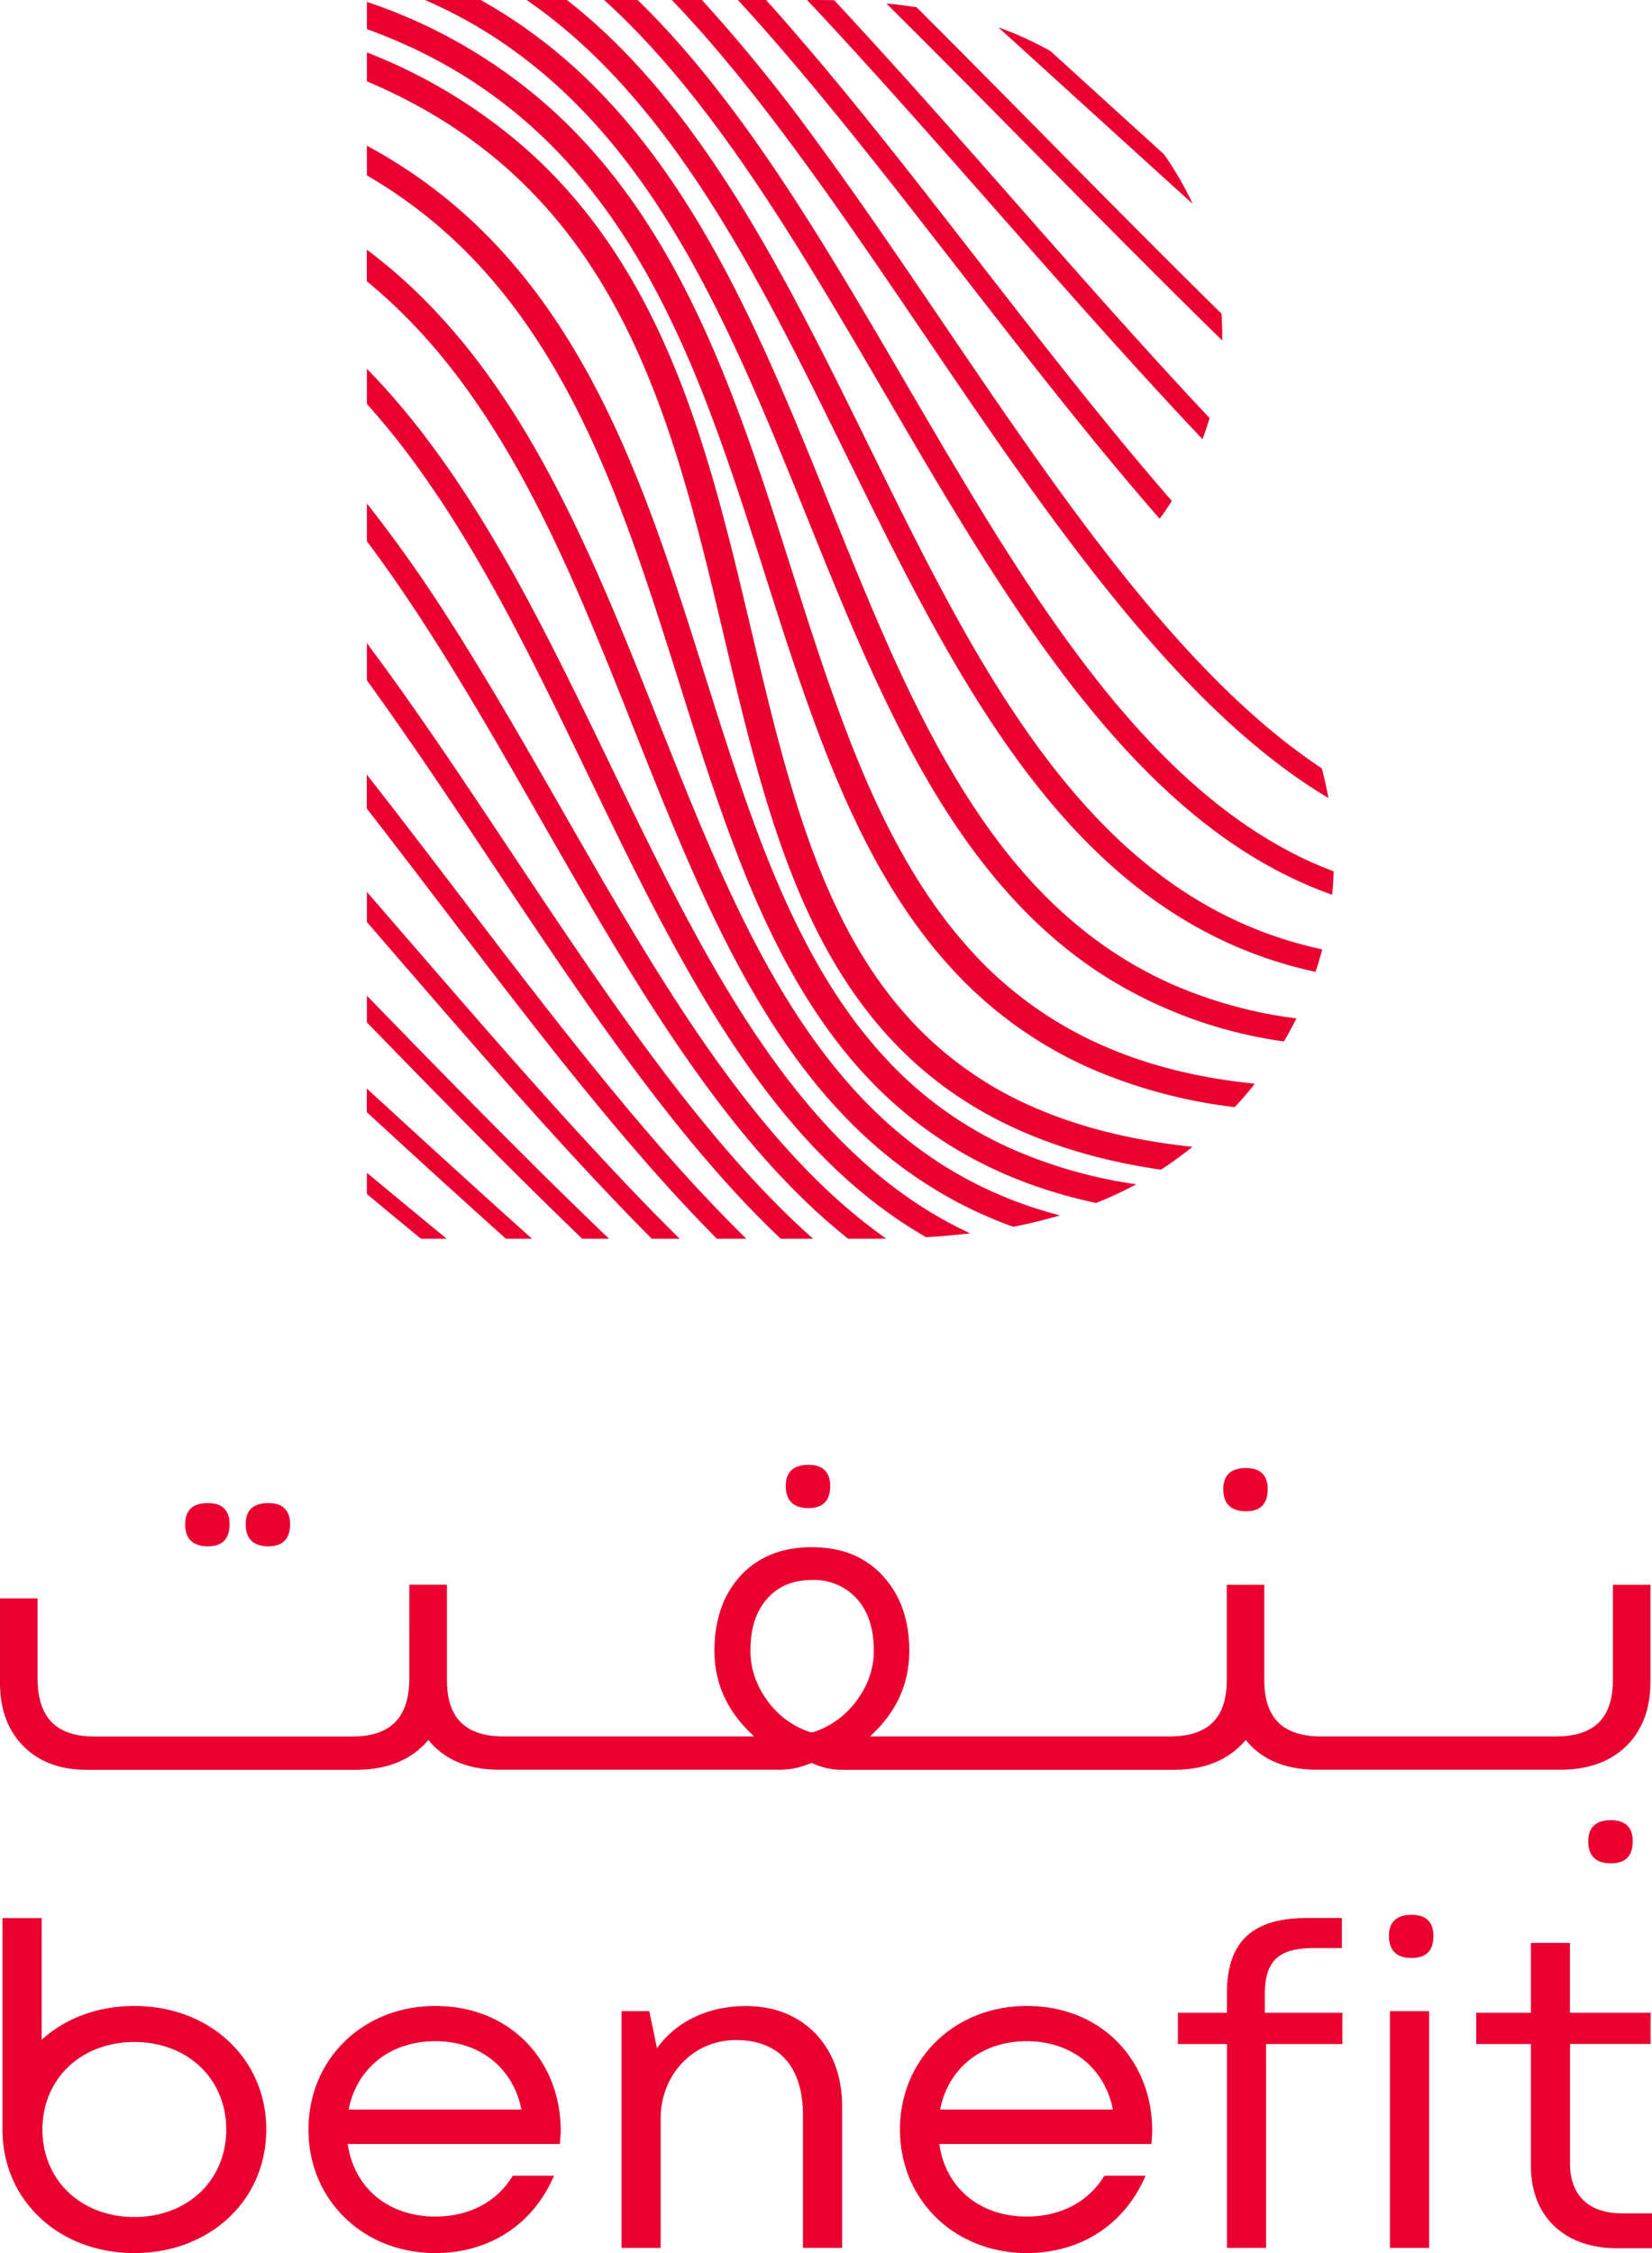 <svg width="22" height="30" viewBox="0 0 22 30" xmlns="http://www.w3.org/2000/svg">
    <path d="M2.466 20.295c0 .096.024.17.076.22.052.05.128.075.227.075.093 0 .167-.024.216-.074.049-.051.072-.125.072-.22 0-.092-.023-.162-.072-.21-.05-.05-.123-.072-.216-.072-.098 0-.175.023-.227.07-.051.049-.076.12-.076.211zm.806 0c0 .096.024.17.076.22.052.05.129.075.226.075.094 0 .167-.024.216-.074.05-.051.073-.125.073-.22 0-.092-.024-.162-.073-.21-.049-.05-.122-.072-.216-.072-.097 0-.174.023-.226.07-.052.049-.076.12-.076.211zm7.192-.509c0 .096.025.17.076.22.052.05.13.075.227.075.093 0 .167-.024.217-.075.049-.05.072-.124.072-.22 0-.09-.024-.162-.073-.21-.049-.048-.123-.071-.216-.071-.098 0-.174.023-.226.07-.052.049-.077.12-.077.211zm5.827.042c0 .096.024.17.076.22.051.05.128.075.226.075.094 0 .168-.024.217-.074.049-.05.072-.125.072-.22 0-.092-.023-.163-.072-.21-.05-.049-.123-.072-.217-.072-.098 0-.174.023-.226.07-.051.049-.076.12-.076.211zm4.86 4.689c0 .096.025.17.076.22.052.05.13.074.227.074.093 0 .168-.024.217-.074.049-.05.072-.125.072-.22 0-.091-.023-.162-.073-.21-.049-.048-.122-.071-.216-.071-.098-.001-.174.023-.226.07-.052.048-.077.12-.077.21zm-2.654 1.26c0 .096.025.17.076.22.052.05.129.074.227.074.093 0 .167-.023.216-.073.05-.051.073-.125.073-.22 0-.092-.024-.163-.073-.211-.05-.048-.123-.071-.216-.071-.098 0-.174.023-.226.07-.052.049-.077.12-.077.211zm3.482-4.675v1.288c0 .377-.116.672-.348.884-.214.194-.498.29-.851.29h-3.245c-.415 0-.732-.132-.945-.396-.222.264-.541.397-.953.397h-4.39a.936.936 0 0 1-.436-.091c-.128.048-.243.09-.434.09H6.65c-.415 0-.732-.132-.945-.396-.222.264-.544.397-.96.397H1.15c-.348 0-.63-.105-.838-.314-.209-.21-.312-.494-.312-.847v-1.121h.5v1.068c.003.52.248.769.755.771h3.441c.507-.002.753-.252.755-.771V21.1h.501v1.276c.002.502.247.743.755.745h3.337c-.353-.32-.53-.701-.53-1.138 0-.434.128-.78.382-1.037.233-.23.539-.345.915-.345.429 0 .765.15 1 .446.2.247.298.56.298.936 0 .44-.175.821-.523 1.138h3.995c.508-.002.753-.243.756-.745v-1.274l.5-.001v1.275c.002.502.247.743.755.745h3.132c.507-.002.752-.243.755-.745v-1.274l.5-.001zm-11.986.868c0 .242.074.464.222.669.147.204.338.345.572.424l.023.005.027-.006c.234-.079.426-.22.575-.423.15-.205.225-.425.225-.662 0-.29-.075-.52-.224-.687a.765.765 0 0 0-.602-.252c-.253 0-.45.084-.597.252-.147.168-.22.394-.22.68zM21.6 29.472H22v.464h-.463c-.706 0-1.15-.423-1.15-1.101v-1.618h-.728V26.8h.728v-.93h.52v.93h1.074v.416h-1.073v1.591c0 .424.25.664.691.664zm-3.09.46h.522v-3.153h-.522v3.152zm-.633-3.131v.416H16.86v2.714h-.52v-2.714h-.654V26.8h.653v-.257c0-.672.322-1.004 1.063-1.004h.468v.4h-.373c-.47 0-.653.17-.653.615v.246h1.032zm-5.368 1.746c.081.584.538.967 1.165.967.459 0 .828-.203 1.032-.543h.55c-.28.65-.863 1.029-1.582 1.029-.96 0-1.689-.706-1.689-1.645 0-.939.729-1.645 1.69-1.645 1.005 0 1.669.737 1.669 1.658 0 .06-.006.12-.011.18h-2.824zm2.312-.458c-.112-.561-.56-.91-1.147-.91-.601 0-1.046.36-1.154.91h2.3zm-4.128.072c0-.64-.316-.997-.892-.997-.566 0-1.003.456-1.003 1.048v1.72h-.521v-3.153h.37l.102.494c.25-.35.674-.562 1.186-.562.787 0 1.28.562 1.28 1.332v1.888h-.522v-1.77zm-6.062.386c.082.584.54.967 1.167.967.458 0 .826-.203 1.03-.543h.55c-.28.65-.862 1.029-1.58 1.029-.962 0-1.69-.706-1.69-1.645 0-.939.728-1.645 1.69-1.645 1.005 0 1.669.737 1.669 1.658 0 .06-.006.12-.012.18H4.63zm2.313-.458c-.112-.561-.56-.91-1.146-.91h-.001c-.601 0-1.046.36-1.154.91h2.301zM1.79 30C.788 30 .035 29.302.033 28.36v-2.82h.522v1.62c.312-.283.743-.45 1.235-.45 1.003 0 1.756.7 1.756 1.645 0 .944-.753 1.645-1.756 1.645zm0-2.81c-.71 0-1.225.49-1.225 1.165S1.08 29.52 1.79 29.52c.709 0 1.223-.49 1.223-1.165S2.499 27.19 1.79 27.19zM13.458 9.42c-1.21-1.842-2.124-4.166-3.292-6.188-.584-1.013-1.234-1.95-2.022-2.714A7.57 7.57 0 0 0 7.55 0h-.537c.113.078.225.16.333.245 1.094.858 1.942 2.073 2.696 3.424 1.133 2.025 2.05 4.345 3.317 6.181.634.919 1.358 1.718 2.245 2.294.567.367 1.2.642 1.915.797.033-.099.063-.199.09-.3a5.388 5.388 0 0 1-1.195-.405c-1.215-.579-2.149-1.588-2.956-2.817zM13 12.733c-.805-.852-1.348-1.962-1.8-3.185-.68-1.832-1.157-3.907-2.08-5.705-.461-.898-1.036-1.728-1.809-2.418a6.996 6.996 0 0 0-2.425-1.4v.363c.736.266 1.356.62 1.887 1.04 1.188.938 1.936 2.22 2.514 3.631.431 1.058.767 2.185 1.123 3.286.536 1.651 1.117 3.244 2.17 4.447a5.53 5.53 0 0 0 1.988 1.454 6.867 6.867 0 0 0 1.875.496c.094-.1.184-.205.268-.312-.787-.08-1.455-.256-2.03-.51A5.173 5.173 0 0 1 13 12.734zm-.348-2.5C11.565 8.37 10.874 6.007 9.83 3.93c-.524-1.039-1.137-2.008-1.942-2.806A6.848 6.848 0 0 0 6.402 0h-.743c.521.226.984.508 1.4.837C8.202 1.735 9 2.984 9.665 4.365c1 2.07 1.694 4.428 2.85 6.297.579.934 1.276 1.748 2.192 2.333a6.03 6.03 0 0 0 2.391.872c.06-.1.114-.203.167-.307a5.948 5.948 0 0 1-1.717-.482c-1.279-.586-2.171-1.601-2.895-2.844zm3.362-4.385c.034-.092.066-.186.095-.281-1.531-1.626-3.118-3.516-4.59-5.12-.137-.15-.274-.299-.409-.444A15.943 15.943 0 0 0 10.78 0h-.033c.265.28.534.573.808.875 1.433 1.58 2.972 3.402 4.46 4.974zm.262-1.316.001-.056c0-.101-.004-.2-.01-.3-1.358-1.333-2.766-2.79-4.062-4.08a7.533 7.533 0 0 0-.401-.05l.127.127c1.379 1.37 2.894 2.94 4.345 4.36zm1.005 6.861c-1.151-.572-2.126-1.574-3.015-2.788-1.334-1.819-2.47-4.103-3.762-6.073C9.884 1.588 9.228.715 8.491 0h-.446c.873.789 1.645 1.829 2.375 2.972 1.266 1.979 2.408 4.26 3.784 6.066.689.902 1.438 1.688 2.298 2.255.388.255.8.465 1.238.621.01-.103.017-.207.02-.312a5.451 5.451 0 0 1-.48-.208zm-5.172 2.17c-.783-.856-1.249-1.977-1.608-3.217-.542-1.859-.838-3.975-1.677-5.824-.421-.925-.98-1.784-1.778-2.503A7.118 7.118 0 0 0 4.886.698v.385c.62.262 1.147.578 1.6.937C7.723 3 8.42 4.313 8.908 5.754c.366 1.08.613 2.228.883 3.348.203.84.42 1.664.712 2.432.438 1.15 1.052 2.18 2.058 2.927.738.547 1.681.935 2.899 1.114.148-.095.287-.197.42-.305-.81-.086-1.49-.26-2.067-.507a4.833 4.833 0 0 1-1.704-1.199zm3.334-6.656c.056-.075.11-.153.162-.237-1.49-1.714-2.978-3.776-4.424-5.53-.33-.398-.656-.781-.98-1.141h-.375c.444.483.895 1.015 1.35 1.575 1.39 1.708 2.822 3.679 4.267 5.333zm.057-4.854c-.506-.458-1.012-.92-1.51-1.372a4.466 4.466 0 0 0-.695-.317c.841.763 1.72 1.565 2.588 2.35a4.243 4.243 0 0 0-.383-.66zM4.886 14.81a203.856 203.856 0 0 0 1.851 1.684h.348c-.715-.64-1.458-1.319-2.2-2v.316zm0-2.934v.401c1.211 1.4 2.46 2.86 3.663 4.085l.13.132h.372c-.178-.176-.36-.36-.54-.548-1.191-1.236-2.427-2.689-3.625-4.07zm0 4.023c.24.2.482.399.72.595h.342c-.35-.289-.706-.582-1.062-.878v.283zm4.707-1.708c-1.3-1.797-2.396-4.055-3.653-6.004a18.534 18.534 0 0 0-1.054-1.483v.503c.333.443.652.919.964 1.414 1.231 1.957 2.331 4.212 3.675 5.998.54.717 1.122 1.36 1.77 1.875h.351l.156-.001c-.82-.577-1.54-1.377-2.209-2.302zm-4.707-.577c.96.987 1.935 1.983 2.867 2.88h.358C7.07 15.5 5.967 14.37 4.886 13.258v.355zm10.163-5.389c.744.889 1.52 1.661 2.351 2.217.097.064.193.125.29.183a4.553 4.553 0 0 0-.088-.395c-.884-.585-1.722-1.439-2.529-2.434-1.458-1.796-2.817-4.042-4.23-5.958A21.683 21.683 0 0 0 9.348 0h-.401c.63.655 1.243 1.435 1.85 2.274 1.4 1.932 2.764 4.175 4.251 5.95zm-4.734 4.802c-1.07-1.854-1.74-4.202-2.77-6.27-.514-1.033-1.12-1.998-1.92-2.793a7.127 7.127 0 0 0-.74-.64v.422c1.09.89 1.855 2.105 2.493 3.443.983 2.06 1.657 4.405 2.796 6.263.571.93 1.261 1.74 2.173 2.32.349.224.73.413 1.146.563.22-.043.427-.094.623-.152a5.563 5.563 0 0 1-.932-.33c-1.273-.582-2.155-1.59-2.87-2.826zm-.361.581C8.769 11.783 7.886 9.48 6.743 7.471c-.54-.946-1.137-1.826-1.857-2.56v.468c.656.729 1.215 1.595 1.728 2.525 1.107 2.009 1.994 4.309 3.236 6.13.622.912 1.334 1.704 2.214 2.275.089.057.178.112.27.165.204-.012.399-.03.587-.052l-.052-.024c-1.206-.574-2.125-1.573-2.915-2.79zm-.723 1.167c-1.416-1.768-2.723-3.982-4.095-5.872l-.25-.34v.495l.198.277c1.358 1.906 2.67 4.116 4.116 5.865.389.47.786.906 1.198 1.294h.43c-.55-.488-1.08-1.074-1.597-1.719zm2.594-.65c-.802-.848-1.34-1.955-1.787-3.173-.672-1.828-1.14-3.899-2.056-5.692-.459-.897-1.03-1.725-1.8-2.413-.381-.34-.81-.645-1.296-.907v.395c.27.157.523.33.758.515 1.185.937 1.928 2.215 2.5 3.622.427 1.056.759 2.18 1.11 3.279.529 1.645 1.102 3.234 2.15 4.434.525.6 1.17 1.099 1.982 1.45.368.16.77.288 1.21.383.19-.075.368-.159.537-.249a6.343 6.343 0 0 1-1.634-.46 5.1 5.1 0 0 1-1.674-1.183zM8.87 15.36c.356.405.713.785 1.069 1.134h-.392a21.664 21.664 0 0 1-.673-.712c-1.352-1.498-2.686-3.34-3.99-5.017v-.452c1.31 1.669 2.644 3.523 3.986 5.047z" fill="#E90030" fill-rule="nonzero"/>
</svg>
